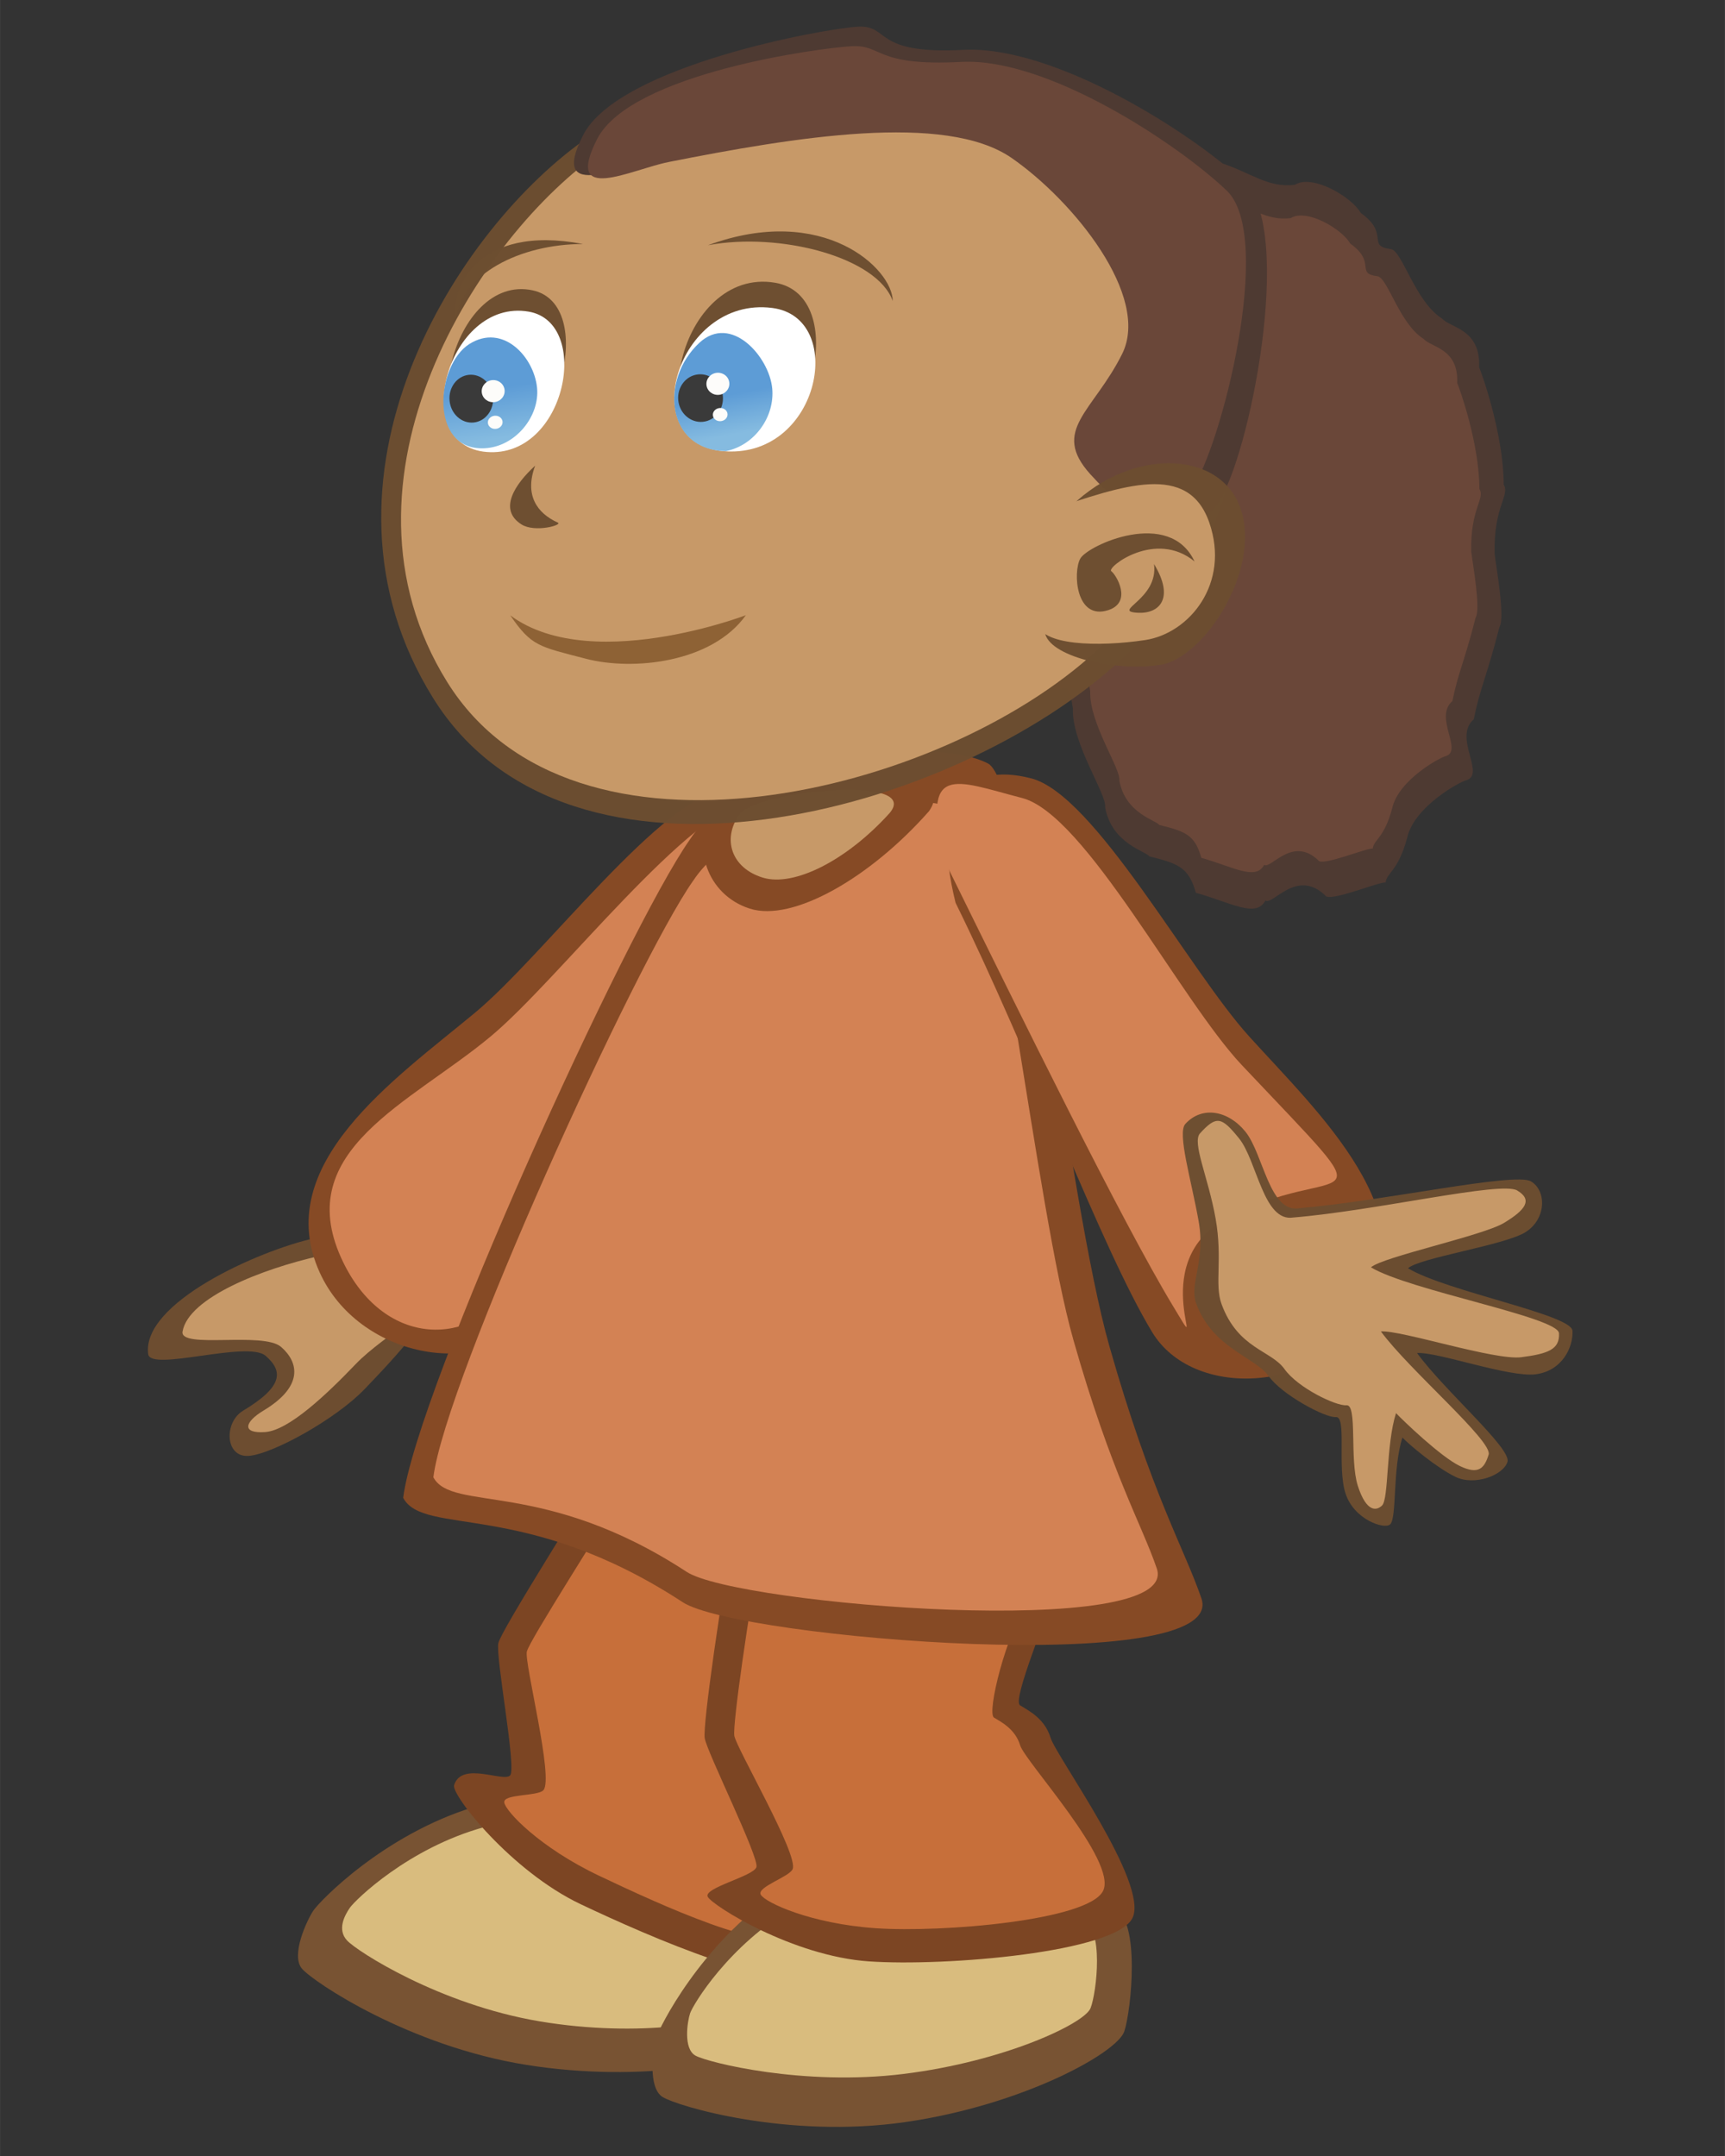 <?xml version="1.0" encoding="UTF-8" standalone="no"?>
<!-- Created with Inkscape (http://www.inkscape.org/) -->

<svg
   xmlns:dc="http://purl.org/dc/elements/1.1/"
   xmlns:cc="http://creativecommons.org/ns#"
   xmlns:rdf="http://www.w3.org/1999/02/22-rdf-syntax-ns#"
   xmlns:svg="http://www.w3.org/2000/svg"
   xmlns="http://www.w3.org/2000/svg"
   xmlns:xlink="http://www.w3.org/1999/xlink"
   xmlns:sodipodi="http://sodipodi.sourceforge.net/DTD/sodipodi-0.dtd"
   xmlns:inkscape="http://www.inkscape.org/namespaces/inkscape"
   width="64"
   height="80"
   viewBox="0 0 16.933 21.167"
   version="1.1"
   id="svg1968"
   inkscape:version="0.92.4 (5da689c313, 2019-01-14)"
   sodipodi:docname="child.svg">
  <rect x="0" y="0" width="16.933" height="21.167" fill="#333333" stroke="none"/>
  <defs
     id="defs1962">
    <linearGradient
       gradientTransform="matrix(0.97,0.1,-0.097,0.995,-128.43,-2.138)"
       gradientUnits="userSpaceOnUse"
       y2="30.052"
       x2="38.269"
       y1="28.537"
       x1="38.396"
       id="linearGradient5870-39"
       xlink:href="#linearGradient1005"
       inkscape:collect="always" />
    <linearGradient
       inkscape:collect="always"
       id="linearGradient1005">
      <stop
         style="stop-color:#5d9cd6;stop-opacity:1"
         offset="0"
         id="stop1001" />
      <stop
         style="stop-color:#85bbe0;stop-opacity:1"
         offset="1"
         id="stop1003" />
    </linearGradient>
    <linearGradient
       gradientTransform="matrix(0.982,0.097,-0.098,0.972,-128.715,-1.454)"
       gradientUnits="userSpaceOnUse"
       y2="29.458"
       x2="47.311"
       y1="27.522"
       x1="47.416"
       id="linearGradient5862-805"
       xlink:href="#linearGradient1005"
       inkscape:collect="always" />
  </defs>
  <sodipodi:namedview
     id="base"
     pagecolor="#ffffff"
     bordercolor="#666666"
     borderopacity="1.0"
     inkscape:pageopacity="0.0"
     inkscape:pageshadow="2"
     inkscape:zoom="3.959798"
     inkscape:cx="37.128427"
     inkscape:cy="44.822202"
     inkscape:document-units="px"
     inkscape:current-layer="layer1"
     showgrid="false"
     units="px"
     inkscape:window-width="1884"
     inkscape:window-height="1054"
     inkscape:window-x="0"
     inkscape:window-y="0"
     inkscape:window-maximized="1" />
  <g
     inkscape:label="Calque 1"
     inkscape:groupmode="layer"
     id="layer1"
     transform="translate(0,-275.833)">
    <g
       id="g1248"
       transform="matrix(-0.259,0,0,0.259,-17.167,271.91)">
      <path
         style="display:inline;overflow:visible;fill:#6d4d30;fill-opacity:1;fill-rule:evenodd;stroke:none;stroke-width:4.483px;stroke-linecap:butt;stroke-linejoin:miter;stroke-opacity:1"
         d="m -78.185,62.085 c 2.139,0.481 6.547,2.458 6.287,4.394 -0.09,0.675 -3.769,-0.532 -4.451,0.062 -0.683,0.594 -0.647,1.178 0.858,2.082 0.726,0.436 0.688,1.775 -0.214,1.711 -0.902,-0.064 -3.31,-1.397 -4.398,-2.534 -1.089,-1.137 -3.151,-3.293 -2.586,-3.927 0.83,-0.932 4.504,-1.788 4.504,-1.788 z"
         id="path6085"
         inkscape:connector-curvature="0"
         sodipodi:nodetypes="cssssssc" />
      <path
         style="display:inline;overflow:visible;fill:#c79968;fill-opacity:1;fill-rule:evenodd;stroke:none;stroke-width:4.483px;stroke-linecap:butt;stroke-linejoin:miter;stroke-opacity:1"
         d="m -78.381,62.758 c 2.139,0.481 4.963,1.573 5.181,2.864 0.113,0.671 -3.053,-0.012 -3.735,0.582 -0.683,0.594 -0.841,1.506 0.664,2.41 0.726,0.436 0.842,0.881 -0.061,0.817 -0.902,-0.064 -2.348,-1.446 -3.437,-2.583 -1.089,-1.137 -3.485,-2.342 -2.92,-2.976 0.83,-0.932 4.308,-1.115 4.308,-1.115 z"
         id="path6085-3"
         inkscape:connector-curvature="0"
         sodipodi:nodetypes="cssssssc" />
      <path
         style="display:inline;overflow:visible;fill:#864a25;fill-opacity:1;fill-rule:evenodd;stroke:none;stroke-width:4.483px;stroke-linecap:butt;stroke-linejoin:miter;stroke-opacity:1"
         d="m -96.009,50.104 c 3.627,5.303 7.314,12.161 9.686,15.058 1.873,2.288 6.467,1.433 7.925,-1.781 1.856,-4.092 -2.835,-7.311 -5.888,-9.847 -2.613,-2.171 -7.089,-8.232 -9.552,-8.503 -2.619,-0.289 -3.647,1.43 -2.171,5.074 z"
         id="path5890-2"
         inkscape:connector-curvature="0"
         sodipodi:nodetypes="cssssc" />
      <path
         style="display:inline;overflow:visible;fill:#d38254;fill-opacity:1;fill-rule:evenodd;stroke:none;stroke-width:4.483px;stroke-linecap:butt;stroke-linejoin:miter;stroke-opacity:1"
         d="m -96.313,48.855 c 3.627,5.303 8.252,12.307 10.624,15.204 1.873,2.288 5.018,1.988 6.476,-1.226 1.856,-4.091 -2.605,-5.856 -5.657,-8.392 -2.613,-2.171 -7.564,-8.725 -10.027,-8.996 -2.619,-0.289 -2.892,-0.234 -1.416,3.411 z"
         id="path5890-6-6"
         inkscape:connector-curvature="0"
         sodipodi:nodetypes="cssssc" />
      <path
         inkscape:transform-center-y="6.4827357"
         inkscape:transform-center-x="-3.3593108"
         style="display:inline;overflow:visible;fill:#785333;fill-opacity:1;fill-rule:evenodd;stroke:none;stroke-width:4.483px;stroke-linecap:butt;stroke-linejoin:miter;stroke-opacity:1"
         d="m -84.222,83.65 c 3.413,1.054 5.83,3.564 6.07,3.928 0.24,0.364 0.862,1.689 0.425,2.196 -0.437,0.507 -4.06,2.938 -8.512,3.646 -4.452,0.709 -8.437,-0.121 -8.935,-0.814 -0.497,-0.693 -1.843,-3.855 -1.033,-4.555 0.81,-0.701 9.871,-4.82 11.986,-4.401 z"
         id="path5960-2"
         inkscape:connector-curvature="0" />
      <path
         inkscape:transform-center-y="6.0417536"
         inkscape:transform-center-x="-3.1733939"
         style="display:inline;overflow:visible;fill:#d9bc7e;fill-opacity:1;fill-rule:evenodd;stroke:none;stroke-width:4.483px;stroke-linecap:butt;stroke-linejoin:miter;stroke-opacity:1"
         d="m -84.639,84.404 c 2.885,0.792 4.899,2.77 5.097,3.058 0.198,0.288 0.49,0.824 0.11,1.238 -0.38,0.414 -3.499,2.426 -7.295,3.067 -3.796,0.641 -7.171,0.038 -7.583,-0.51 -0.412,-0.549 -1.29,-2.548 -0.59,-3.124 0.7,-0.576 8.469,-4.032 10.261,-3.729 z"
         id="path5960-9-0"
         inkscape:connector-curvature="0"
         sodipodi:nodetypes="ccssssc" />
      <path
         style="display:inline;overflow:visible;fill:#7c4523;fill-opacity:1;fill-rule:evenodd;stroke:none;stroke-width:4.483px;stroke-linecap:butt;stroke-linejoin:miter;stroke-opacity:1"
         d="m -90.742,68.168 c 2.538,4.173 5.451,8.755 5.571,9.258 0.12,0.503 -0.692,4.736 -0.448,5.016 0.243,0.281 1.842,-0.55 2.127,0.374 0.114,0.37 -2.173,3.268 -4.797,4.512 -2.624,1.244 -7.76,3.489 -8.827,2.506 -1.067,-0.983 -0.2,-6.886 -0.26,-7.632 -0.06,-0.746 0.39,-1.249 0.624,-1.557 0.234,-0.309 -3.331,-5.854 -3.914,-6.774 -0.583,-0.92 8.499,-5.669 9.925,-5.703 z"
         id="path5925-8"
         inkscape:connector-curvature="0"
         sodipodi:nodetypes="cssssssssc"
         inkscape:transform-center-x="1.7131945"
         inkscape:transform-center-y="-3.0499145" />
      <path
         style="display:inline;overflow:visible;fill:#c76f3a;fill-opacity:1;fill-rule:evenodd;stroke:none;stroke-width:4.483px;stroke-linecap:butt;stroke-linejoin:miter;stroke-opacity:1"
         d="m -91.148,69.678 c 2.188,3.598 4.795,7.64 4.899,8.073 0.103,0.433 -1.035,4.82 -0.626,5.257 0.219,0.234 1.528,0.133 1.482,0.464 -0.046,0.331 -1.34,1.709 -3.602,2.781 -2.262,1.072 -6.544,3.062 -7.464,2.215 -0.92,-0.848 0.31,-5.77 0.258,-6.413 -0.052,-0.643 0.336,-1.077 0.538,-1.343 0.202,-0.266 -2.677,-5.883 -3.818,-6.62 -0.789,-0.51 7.102,-4.384 8.332,-4.413 z"
         id="path5925-1-7"
         inkscape:connector-curvature="0"
         sodipodi:nodetypes="cssssssssc"
         inkscape:transform-center-x="2.0853772"
         inkscape:transform-center-y="-2.9968831" />
      <path
         style="display:inline;overflow:visible;fill:#785333;fill-opacity:1;fill-rule:evenodd;stroke:none;stroke-width:4.483px;stroke-linecap:butt;stroke-linejoin:miter;stroke-opacity:1"
         d="m -95.772,86.857 c 2.945,2.021 4.506,5.137 4.626,5.556 0.121,0.418 0.32,1.869 -0.248,2.223 -0.568,0.353 -4.75,1.597 -9.211,0.949 -4.461,-0.648 -8.019,-2.626 -8.288,-3.435 -0.269,-0.809 -0.613,-4.229 0.369,-4.657 0.982,-0.428 10.858,-1.665 12.752,-0.636 z"
         id="path5960"
         inkscape:connector-curvature="0" />
      <path
         style="display:inline;overflow:visible;fill:#d9bc7e;fill-opacity:1;fill-rule:evenodd;stroke:none;stroke-width:4.483px;stroke-linecap:butt;stroke-linejoin:miter;stroke-opacity:1"
         d="m -96.394,87.424 c 2.519,1.468 3.853,3.731 3.956,4.035 0.103,0.304 0.274,1.358 -0.212,1.614 -0.486,0.257 -4.062,1.16 -7.877,0.689 -3.815,-0.471 -6.858,-1.907 -7.088,-2.495 -0.23,-0.588 -0.524,-3.071 0.315,-3.382 0.84,-0.311 9.285,-1.209 10.906,-0.462 z"
         id="path5960-9"
         inkscape:connector-curvature="0" />
      <path
         style="display:inline;overflow:visible;fill:#7c4523;fill-opacity:1;fill-rule:evenodd;stroke:none;stroke-width:4.483px;stroke-linecap:butt;stroke-linejoin:miter;stroke-opacity:1"
         d="m -94.385,71.246 c 0.837,4.811 1.467,9.273 1.395,9.784 -0.072,0.511 -2.084,4.545 -1.96,4.895 0.124,0.35 2.032,0.787 1.843,1.125 -0.189,0.338 -3.217,2.248 -6.114,2.446 -2.897,0.199 -9.349,-0.341 -9.983,-1.646 -0.634,-1.305 2.89,-6.12 3.107,-6.836 0.217,-0.716 0.82,-1.02 1.151,-1.222 0.331,-0.202 -1.089,-3.42 -1.295,-4.489 -0.207,-1.07 10.517,-4.548 11.857,-4.058 z"
         id="path5925"
         inkscape:connector-curvature="0"
         sodipodi:nodetypes="cssssssssc" />
      <path
         style="display:inline;overflow:visible;fill:#c76f3a;fill-opacity:1;fill-rule:evenodd;stroke:none;stroke-width:4.483px;stroke-linecap:butt;stroke-linejoin:miter;stroke-opacity:1"
         d="m -95.315,72.504 c 0.722,4.148 1.265,7.995 1.203,8.436 -0.062,0.441 -2.434,4.498 -2.213,5.054 0.118,0.298 1.373,0.682 1.21,0.973 -0.163,0.291 -1.871,1.101 -4.369,1.272 -2.498,0.171 -8.06,-0.294 -8.607,-1.419 -0.546,-1.125 2.957,-4.895 3.144,-5.513 0.187,-0.617 0.707,-0.879 0.992,-1.053 0.285,-0.174 -0.47,-3.208 -1.261,-4.311 -0.548,-0.763 8.747,-3.862 9.902,-3.44 z"
         id="path5925-1"
         inkscape:connector-curvature="0"
         sodipodi:nodetypes="cssssssssc" />
      <path
         style="display:inline;overflow:visible;fill:#864a25;fill-opacity:1;fill-rule:evenodd;stroke:none;stroke-width:4.483px;stroke-linecap:butt;stroke-linejoin:miter;stroke-opacity:1"
         d="m -92.424,46.977 c 2.409,3.429 10.357,20.891 10.862,24.947 -0.78,1.465 -4.627,0.052 -10.597,3.958 -2.108,1.379 -20.693,2.887 -19.658,-0.145 0.639,-1.873 1.893,-3.953 3.487,-9.556 1.593,-5.603 3.191,-21.361 4.602,-22.093 2.094,-1.087 9.136,-0.425 11.305,2.889 z"
         id="path5873-0"
         inkscape:connector-curvature="0"
         sodipodi:nodetypes="ccssssc" />
      <path
         style="display:inline;overflow:visible;fill:#d38254;fill-opacity:1;fill-rule:evenodd;stroke:none;stroke-width:4.483px;stroke-linecap:butt;stroke-linejoin:miter;stroke-opacity:1"
         d="m -92.549,48.537 c 2.183,3.108 9.386,18.932 9.843,22.608 -0.707,1.328 -4.193,0.047 -9.604,3.587 -1.91,1.25 -18.753,2.617 -17.815,-0.131 0.579,-1.697 1.716,-3.582 3.16,-8.66 1.444,-5.078 2.892,-19.358 4.17,-20.021 1.898,-0.985 8.28,-0.386 10.245,2.618 z"
         id="path5873"
         inkscape:connector-curvature="0"
         sodipodi:nodetypes="ccssssc" />
      <path
         style="display:inline;overflow:visible;fill:#864a25;fill-opacity:1;fill-rule:evenodd;stroke:none;stroke-width:4.483px;stroke-linecap:butt;stroke-linejoin:miter;stroke-opacity:1"
         d="m -102.498,49.367 c -2.838,5.764 -5.516,13.076 -7.453,16.279 -1.53,2.53 -6.199,2.336 -8.098,-0.639 -2.417,-3.787 1.77,-7.639 4.432,-10.583 2.279,-2.52 5.85,-9.154 8.25,-9.772 2.551,-0.657 3.813,0.898 2.869,4.715 z"
         id="path5890"
         inkscape:connector-curvature="0"
         sodipodi:nodetypes="cssssc" />
      <path
         style="display:inline;overflow:visible;fill:#d38254;fill-opacity:1;fill-rule:evenodd;stroke:none;stroke-width:4.483px;stroke-linecap:butt;stroke-linejoin:miter;stroke-opacity:1"
         d="m -102.098,47.811 c -2.838,5.764 -6.699,13.63 -8.636,16.833 -1.53,2.53 1.116,-1.559 -1.972,-3.269 -4.381,-2.426 -6.54,0.399 -0.64,-5.857 2.331,-2.472 5.927,-9.504 8.327,-10.122 2.551,-0.657 3.865,-1.401 2.921,2.416 z"
         id="path5890-6"
         inkscape:connector-curvature="0"
         sodipodi:nodetypes="cssssc" />
      <path
         style="display:inline;overflow:visible;fill:#6c4e30;fill-opacity:0.978;fill-rule:evenodd;stroke:none;stroke-width:4.169px;stroke-linecap:butt;stroke-linejoin:miter;stroke-opacity:1"
         d="m -115.525,60.945 c -3.151,-0.263 -8.174,-1.375 -8.78,-1.018 -0.607,0.357 -0.585,1.449 0.224,1.938 0.809,0.488 3.987,0.957 4.435,1.357 -1.464,0.879 -6.199,1.755 -6.234,2.368 -0.035,0.613 0.383,1.519 1.391,1.65 1.008,0.131 3.735,-0.86 4.499,-0.804 -1.062,1.452 -3.587,3.616 -3.426,4.126 0.161,0.51 1.249,0.918 1.971,0.567 0.723,-0.351 1.737,-1.204 2.01,-1.49 0.382,1.2 0.204,3.038 0.464,3.29 0.211,0.204 1.37,-0.171 1.694,-1.174 0.324,-1.003 -0.059,-2.931 0.365,-2.892 0.396,0.036 2.045,-0.844 2.551,-1.557 0.506,-0.713 2.125,-1.058 2.744,-2.753 0.273,-0.748 -0.366,-1.581 -0.094,-3.115 0.278,-1.569 0.819,-3.341 0.504,-3.687 -0.63,-0.692 -1.62,-0.516 -2.276,0.292 -0.685,0.844 -0.905,3.096 -2.042,2.904 z"
         id="path5995"
         inkscape:connector-curvature="0"
         sodipodi:nodetypes="csscsscsscssssssssc" />
      <path
         style="display:inline;overflow:visible;fill:#c79968;fill-opacity:1;fill-rule:evenodd;stroke:none;stroke-width:4.169px;stroke-linecap:butt;stroke-linejoin:miter;stroke-opacity:1"
         d="m -115.303,61.298 c -3.151,-0.263 -7.871,-1.384 -8.478,-1.027 -0.607,0.357 -0.313,0.743 0.495,1.231 0.809,0.488 4.596,1.285 5.044,1.685 -1.464,0.879 -7.091,1.885 -7.127,2.498 -0.035,0.613 0.418,0.778 1.426,0.909 1.008,0.131 4.559,-1.033 5.324,-0.978 -1.062,1.452 -4.245,4.16 -4.084,4.671 0.161,0.51 0.374,0.779 1.097,0.428 0.723,-0.351 2.142,-1.715 2.414,-2.002 0.382,1.2 0.27,3.252 0.53,3.503 0.211,0.204 0.592,0.261 0.916,-0.742 0.324,-1.003 0.005,-3.097 0.43,-3.059 0.396,0.036 1.846,-0.66 2.352,-1.373 0.506,-0.713 1.766,-0.769 2.385,-2.464 0.273,-0.748 -0.047,-1.707 0.225,-3.241 0.278,-1.569 0.905,-2.884 0.59,-3.23 -0.63,-0.692 -0.821,-0.618 -1.477,0.19 -0.685,0.844 -0.925,3.193 -2.061,3 z"
         id="path5995-2"
         inkscape:connector-curvature="0"
         sodipodi:nodetypes="csscsscsscssssssssc" />
      <path
         style="display:inline;overflow:visible;fill:#864a25;fill-opacity:1;fill-rule:evenodd;stroke:none;stroke-width:4.483px;stroke-linecap:butt;stroke-linejoin:miter;stroke-opacity:1"
         d="m -101.498,45.889 c 2.218,2.521 5.165,4.223 6.8,3.7 1.635,-0.523 2.244,-2.405 1.353,-3.709 -2.717,-0.294 -9.482,-1.962 -8.153,0.009 z"
         id="path6030-5"
         inkscape:connector-curvature="0"
         sodipodi:nodetypes="cscc" />
      <path
         style="display:inline;overflow:visible;fill:#c79968;fill-opacity:1;fill-rule:evenodd;stroke:none;stroke-width:4.483px;stroke-linecap:butt;stroke-linejoin:miter;stroke-opacity:1"
         d="m -99.986,45.981 c 1.612,1.78 3.613,2.799 4.802,2.431 1.188,-0.369 1.533,-1.463 0.885,-2.384 -0.648,-0.921 -6.982,-1.532 -5.687,-0.046 z"
         id="path6030"
         inkscape:connector-curvature="0" />
      <path
         style="display:inline;overflow:visible;fill:#4e3a32;fill-opacity:1;fill-rule:evenodd;stroke:none;stroke-width:5.271px;stroke-linecap:butt;stroke-linejoin:miter;stroke-opacity:1"
         d="m -107.403,25.799 c -0.668,-1.288 -0.236,-0.826 -1.257,-1.919 -0.928,0.028 -2.215,-1.416 -2.614,-2.268 -0.747,-1.011 -0.092,0.031 -1.26,-0.296 -1.159,0.373 -1.805,0.964 -2.824,0.836 -0.673,-0.423 -2.169,0.473 -2.496,1.066 -1.123,0.797 -0.198,1.257 -1.15,1.372 -0.428,0.077 -0.918,1.996 -1.934,2.632 -0.31,0.356 -1.468,0.389 -1.404,1.847 -0.098,0.219 -0.928,2.538 -0.931,4.447 -0.248,0.414 0.39,0.822 0.343,2.631 -0.058,0.499 -0.408,2.412 -0.181,2.773 0.487,1.905 0.728,2.282 0.972,3.492 0.799,0.692 -0.48,2.099 0.298,2.317 0.167,0.026 1.962,0.969 2.229,2.183 0.339,1.263 0.773,1.311 0.815,1.689 0.226,-0.045 2.161,0.771 2.289,0.488 1.085,-1.038 1.996,0.397 2.266,0.192 0.351,0.678 1.297,0.084 2.637,-0.293 0.272,-0.986 0.699,-1.11 1.766,-1.381 0.122,-0.197 1.42,-0.469 1.672,-1.861 -0.076,-0.477 1.274,-2.417 1.222,-3.749 0.229,-1.534 0.452,-0.013 1.164,-1.174 0.213,-0.17 -0.138,-3.132 0.395,-3.26 -0.072,-0.434 1.574,-0.892 1.287,-1.431 -0.243,-1.277 -0.927,-1.729 -0.603,-2.948 -0.38,-1.56 0.866,-1.65 0.241,-2.97 -0.792,-0.893 -0.754,-3.236 -1.223,-3.302 -1.013,-1.89 -2.39,-1.992 -1.965,-1.643"
         id="path5186-2"
         inkscape:connector-curvature="0"
         sodipodi:nodetypes="csssssssccccccccccccccccccccc" />
      <path
         style="display:inline;overflow:visible;fill:#6a4739;fill-opacity:1;fill-rule:evenodd;stroke:none;stroke-width:5.271px;stroke-linecap:butt;stroke-linejoin:miter;stroke-opacity:1"
         d="m -108.012,26.709 c -0.604,-1.164 -0.213,-0.746 -1.136,-1.734 -0.839,0.026 -2.001,-1.28 -2.362,-2.049 -0.675,-0.913 -0.083,0.028 -1.139,-0.267 -1.047,0.337 -1.631,0.871 -2.552,0.756 -0.608,-0.382 -1.96,0.428 -2.255,0.964 -1.014,0.72 -0.179,1.136 -1.039,1.24 -0.387,0.07 -0.829,1.803 -1.748,2.378 -0.28,0.322 -1.327,0.351 -1.268,1.668 -0.089,0.198 -0.839,2.293 -0.842,4.018 -0.224,0.375 0.352,0.743 0.309,2.377 -0.053,0.451 -0.369,2.179 -0.164,2.506 0.44,1.721 0.658,2.062 0.878,3.155 0.722,0.625 -0.434,1.896 0.269,2.094 0.151,0.024 1.773,0.875 2.014,1.973 0.306,1.141 0.699,1.185 0.737,1.526 0.204,-0.041 1.953,0.696 2.068,0.441 0.98,-0.938 1.804,0.359 2.047,0.174 0.317,0.612 1.172,0.075 2.382,-0.265 0.246,-0.891 0.631,-1.003 1.596,-1.248 0.11,-0.178 1.283,-0.424 1.511,-1.682 -0.069,-0.431 1.151,-2.184 1.104,-3.387 0.207,-1.386 0.408,-0.011 1.052,-1.061 0.192,-0.153 -0.125,-2.83 0.357,-2.946 -0.065,-0.392 1.423,-0.806 1.163,-1.293 -0.219,-1.154 -0.838,-1.562 -0.545,-2.664 -0.343,-1.41 0.783,-1.491 0.218,-2.683 -0.715,-0.807 -0.681,-2.924 -1.105,-2.983 -0.915,-1.708 -2.159,-1.8 -1.776,-1.485"
         id="path5186"
         inkscape:connector-curvature="0"
         sodipodi:nodetypes="csssssssccccccccccccccccccccc" />
      <path
         style="display:inline;overflow:visible;fill:#6c4e30;fill-opacity:0.978;fill-rule:evenodd;stroke:none;stroke-width:4.483px;stroke-linecap:butt;stroke-linejoin:miter;stroke-opacity:1"
         d="m -88.621,20.319 c 5.049,3.449 11.075,13.006 5.925,21.288 -5.15,8.282 -19.688,4.473 -26.105,-1.478 -6.417,-5.951 -4.978,-15.3 -2.192,-18.364 2.786,-3.064 10.567,-8.054 22.373,-1.446 z"
         id="path4285-3"
         inkscape:connector-curvature="0"
         sodipodi:nodetypes="csssc" />
      <path
         style="display:inline;overflow:visible;fill:#c79968;fill-opacity:1;fill-rule:evenodd;stroke:none;stroke-width:4.483px;stroke-linecap:butt;stroke-linejoin:miter;stroke-opacity:1"
         d="m -89.113,20.861 c 4.671,3.191 10.649,12.476 5.883,20.138 -4.766,7.663 -18.695,4.301 -24.633,-1.205 -5.938,-5.506 -4.644,-14.458 -2.066,-17.293 2.578,-2.835 9.891,-7.755 20.816,-1.641 z"
         id="path4285"
         inkscape:connector-curvature="0"
         sodipodi:nodetypes="csssc" />
      <path
         style="display:inline;overflow:visible;fill:#4e3a32;fill-opacity:1;fill-rule:evenodd;stroke:none;stroke-width:4.483px;stroke-linecap:butt;stroke-linejoin:miter;stroke-opacity:1"
         d="m -91.458,21.121 c -4.969,-0.795 -10.993,-2.084 -13.427,-0.356 -2.434,1.728 -5.156,6.024 -4.002,8.334 1.153,2.311 2.214,2.179 0.623,3.942 -1.591,1.763 -3.022,2.803 -4.189,1.15 -1.167,-1.653 -2.913,-10.294 -0.991,-12.131 1.922,-1.837 7.2,-5.206 10.654,-5.023 3.454,0.183 2.757,-0.942 3.991,-0.879 1.235,0.063 9.076,1.477 10.419,4.115 1.344,2.638 -1.569,1.067 -3.079,0.848 z"
         id="path5169"
         inkscape:connector-curvature="0"
         sodipodi:nodetypes="cssssssssc" />
      <path
         style="display:inline;overflow:visible;fill:#6a4739;fill-opacity:1;fill-rule:evenodd;stroke:none;stroke-width:4.483px;stroke-linecap:butt;stroke-linejoin:miter;stroke-opacity:1"
         d="m -91.623,21.288 c -4.753,-0.939 -10.483,-1.895 -12.999,-0.154 -2.33,1.613 -5.283,5.24 -4.188,7.433 1.095,2.194 2.713,2.883 1.203,4.557 -1.51,1.674 -2.732,2.145 -3.84,0.576 -1.108,-1.569 -3.155,-9.583 -1.33,-11.327 1.825,-1.744 6.787,-5.053 10.066,-4.879 3.279,0.173 2.97,-0.656 4.143,-0.596 1.172,0.06 8.38,1.018 9.656,3.522 1.275,2.504 -1.289,1.149 -2.71,0.869 z"
         id="path5169-6"
         inkscape:connector-curvature="0"
         sodipodi:nodetypes="ssssssssss" />
      <path
         style="display:inline;overflow:visible;fill:#6c4e30;fill-opacity:0.978;fill-rule:evenodd;stroke:none;stroke-width:4.483px;stroke-linecap:butt;stroke-linejoin:miter;stroke-opacity:1"
         d="m -106.681,34.539 c -2.268,-2.431 -5.824,-2.419 -6.62,-0.111 -0.797,2.308 1.379,5.673 3.054,5.924 1.77,0.266 4.249,-0.339 4.365,-1.246"
         id="path5003"
         inkscape:connector-curvature="0"
         sodipodi:nodetypes="cssc" />
      <path
         style="display:inline;overflow:visible;fill:#c79968;fill-opacity:1;fill-rule:evenodd;stroke:none;stroke-width:4.483px;stroke-linecap:butt;stroke-linejoin:miter;stroke-opacity:1"
         d="m -106.066,34.482 c -2.79,-0.936 -5.253,-1.831 -6.05,0.477 -0.797,2.308 0.758,4.198 2.433,4.45 1.77,0.266 3.998,0.22 4.113,-0.687"
         id="path5003-6"
         inkscape:connector-curvature="0"
         sodipodi:nodetypes="cssc" />
      <path
         style="display:inline;overflow:visible;fill:#6c4e30;fill-opacity:0.978;fill-rule:evenodd;stroke:none;stroke-width:4.483px;stroke-linecap:butt;stroke-linejoin:miter;stroke-opacity:1"
         d="m -86.564,32.798 c 0.413,1.113 -0.067,1.802 -0.86,2.159 -0.195,0.088 0.868,0.391 1.379,0.068 0.888,-0.561 0.25,-1.522 -0.519,-2.227 z"
         id="path5097"
         inkscape:connector-curvature="0"
         sodipodi:nodetypes="csscc" />
      <path
         style="display:inline;overflow:visible;fill:#8e6235;fill-opacity:1;fill-rule:evenodd;stroke:none;stroke-width:4.483px;stroke-linecap:butt;stroke-linejoin:miter;stroke-opacity:1"
         d="m -85.62,38.472 c -3.215,2.387 -9.675,-0.295 -8.932,-0.007 1.287,1.805 4.275,2.119 6.063,1.653 1.788,-0.466 2.06,-0.467 2.869,-1.646 z"
         id="path5099"
         inkscape:connector-curvature="0"
         sodipodi:nodetypes="ccsc" />
      <path
         style="display:inline;overflow:visible;fill:#6c4e30;fill-opacity:0.978;fill-rule:evenodd;stroke:none;stroke-width:4.483px;stroke-linecap:butt;stroke-linejoin:miter;stroke-opacity:1"
         d="m -111.556,36.43 c 0.947,-2.036 4.048,-0.618 4.331,-0.108 0.283,0.51 0.176,2.353 -1.06,1.953 -0.927,-0.3 -0.305,-1.339 -0.115,-1.477 0.19,-0.138 -1.67,-1.591 -3.157,-0.368 z"
         id="path5101"
         inkscape:connector-curvature="0"
         sodipodi:nodetypes="csssc" />
      <path
         style="display:inline;overflow:visible;fill:#6c4e30;fill-opacity:0.978;fill-rule:evenodd;stroke:none;stroke-width:4.483px;stroke-linecap:butt;stroke-linejoin:miter;stroke-opacity:1"
         d="m -110.02,36.527 c -0.793,1.302 -0.204,1.899 0.63,1.847 0.996,-0.062 -0.808,-0.5 -0.63,-1.847 z"
         id="path5103"
         inkscape:connector-curvature="0"
         sodipodi:nodetypes="csc" />
      <path
         style="display:inline;overflow:visible;fill:#6c4e30;fill-opacity:0.978;fill-rule:evenodd;stroke:none;stroke-width:4.483px;stroke-linecap:butt;stroke-linejoin:miter;stroke-opacity:1"
         d="m -95.661,25.865 c -2.864,0.489 -1.431,6.536 1.643,6.364 3.578,-0.2 1.991,-6.984 -1.643,-6.364 z"
         id="path5105-5"
         inkscape:connector-curvature="0"
         sodipodi:nodetypes="sss" />
      <path
         style="display:inline;overflow:visible;fill:#ffffff;fill-opacity:1;fill-rule:evenodd;stroke:none;stroke-width:4.483px;stroke-linecap:butt;stroke-linejoin:miter;stroke-opacity:1"
         d="m -95.55,26.82 c -2.819,0.362 -1.832,5.616 1.731,5.437 3.563,-0.179 1.91,-5.905 -1.731,-5.437 z"
         id="path5105"
         inkscape:connector-curvature="0"
         sodipodi:nodetypes="sss" />
      <path
         style="display:inline;overflow:visible;fill:#6c4e30;fill-opacity:0.978;fill-rule:evenodd;stroke:none;stroke-width:4.483px;stroke-linecap:butt;stroke-linejoin:miter;stroke-opacity:1"
         d="m -86.471,26.153 c -2.459,0.532 -0.981,6.111 1.553,5.974 3.034,-0.164 1.5,-6.634 -1.553,-5.974 z"
         id="path5105-7-3"
         inkscape:connector-curvature="0"
         sodipodi:nodetypes="sss" />
      <path
         style="display:inline;overflow:visible;fill:#ffffff;fill-opacity:1;fill-rule:evenodd;stroke:none;stroke-width:4.483px;stroke-linecap:butt;stroke-linejoin:miter;stroke-opacity:1"
         d="m -86.315,26.959 c -2.413,0.41 -1.427,5.555 1.583,5.321 3.011,-0.234 1.479,-5.841 -1.583,-5.321 z"
         id="path5105-7"
         inkscape:connector-curvature="0"
         sodipodi:nodetypes="sss" />
      <path
         style="display:inline;overflow:visible;fill:#6c4e30;fill-opacity:0.978;fill-rule:evenodd;stroke:none;stroke-width:4.483px;stroke-linecap:butt;stroke-linejoin:miter;stroke-opacity:1"
         d="m -93.115,24.442 c -2.715,-0.511 -6.413,0.451 -7.002,2.114 0.004,-1.218 2.625,-3.722 7.002,-2.114 z"
         id="path5150"
         inkscape:connector-curvature="0"
         sodipodi:nodetypes="ccc" />
      <path
         style="display:inline;overflow:visible;fill:#6c4e30;fill-opacity:0.978;fill-rule:evenodd;stroke:none;stroke-width:4.483px;stroke-linecap:butt;stroke-linejoin:miter;stroke-opacity:1"
         d="m -88.379,24.396 c 2.412,0.004 4.636,1.158 4.83,2.899 0.223,-1.196 -0.794,-3.664 -4.83,-2.899 z"
         id="path5150-5"
         inkscape:connector-curvature="0"
         sodipodi:nodetypes="ccc" />
      <path
         style="color:#000000;display:inline;overflow:visible;visibility:visible;opacity:1;fill:url(#linearGradient5870-39);fill-opacity:1;fill-rule:nonzero;stroke:none;stroke-width:0.987;stroke-linecap:round;stroke-linejoin:round;stroke-miterlimit:4;stroke-dasharray:none;stroke-dashoffset:0;stroke-opacity:1;marker:none;enable-background:accumulate"
         d="m -95.549,29.866 c -0.104,1.065 0.65,2.155 1.751,2.381 2.272,-0.031 2.522,-2.705 1.008,-4.108 -1.199,-1.111 -2.642,0.524 -2.759,1.727 z"
         id="path5784"
         inkscape:connector-curvature="0"
         sodipodi:nodetypes="scss" />
      <ellipse
         transform="rotate(5.724)"
         style="color:#000000;display:inline;overflow:visible;visibility:visible;opacity:1;fill:#3a3a3a;fill-opacity:1;fill-rule:nonzero;stroke:none;stroke-width:1;stroke-linecap:round;stroke-linejoin:round;stroke-miterlimit:4;stroke-dasharray:none;stroke-dashoffset:0;stroke-opacity:1;marker:none;enable-background:accumulate"
         id="path5767"
         cx="-89.354"
         cy="39.345"
         rx="0.849"
         ry="0.903" />
      <path
         style="color:#000000;display:inline;overflow:visible;visibility:visible;opacity:1;fill:url(#linearGradient5862-805);fill-opacity:1;fill-rule:nonzero;stroke:none;stroke-width:0.982;stroke-linecap:round;stroke-linejoin:round;stroke-miterlimit:4;stroke-dasharray:none;stroke-dashoffset:0;stroke-opacity:1;marker:none;enable-background:accumulate"
         d="m -86.636,29.844 c -0.109,1.074 0.811,2.24 1.995,2.295 2.109,0.097 1.841,-3.151 0.572,-3.951 -1.269,-0.8 -2.448,0.48 -2.567,1.656 z"
         id="path5784-7"
         inkscape:connector-curvature="0"
         sodipodi:nodetypes="ssss" />
      <ellipse
         transform="rotate(5.724)"
         style="color:#000000;display:inline;overflow:visible;visibility:visible;opacity:1;fill:#3a3a3a;fill-opacity:1;fill-rule:nonzero;stroke:none;stroke-width:1;stroke-linecap:round;stroke-linejoin:round;stroke-miterlimit:4;stroke-dasharray:none;stroke-dashoffset:0;stroke-opacity:1;marker:none;enable-background:accumulate"
         id="path5767-2"
         ry="0.908"
         rx="0.827"
         cy="38.5"
         cx="-80.706" />
      <ellipse
         transform="rotate(5.724)"
         style="color:#000000;display:inline;overflow:visible;visibility:visible;opacity:1;fill:#fdfcfa;fill-opacity:1;fill-rule:nonzero;stroke:none;stroke-width:1;stroke-linecap:round;stroke-linejoin:round;stroke-miterlimit:4;stroke-dasharray:none;stroke-dashoffset:0;stroke-opacity:1;marker:none;enable-background:accumulate"
         id="path5834"
         cx="-90.062"
         cy="38.872"
         rx="0.435"
         ry="0.419" />
      <ellipse
         transform="rotate(5.724)"
         style="color:#000000;display:inline;overflow:visible;visibility:visible;opacity:1;fill:#fdfcfa;fill-opacity:1;fill-rule:nonzero;stroke:none;stroke-width:1;stroke-linecap:round;stroke-linejoin:round;stroke-miterlimit:4;stroke-dasharray:none;stroke-dashoffset:0;stroke-opacity:1;marker:none;enable-background:accumulate"
         id="path5836"
         cx="-90.033"
         cy="40.042"
         rx="0.279"
         ry="0.25" />
      <ellipse
         transform="rotate(5.724)"
         style="color:#000000;display:inline;overflow:visible;visibility:visible;opacity:1;fill:#fdfcfa;fill-opacity:1;fill-rule:nonzero;stroke:none;stroke-width:1;stroke-linecap:round;stroke-linejoin:round;stroke-miterlimit:4;stroke-dasharray:none;stroke-dashoffset:0;stroke-opacity:1;marker:none;enable-background:accumulate"
         id="path5834-3"
         cx="-81.56"
         cy="38.299"
         rx="0.435"
         ry="0.419" />
      <ellipse
         transform="rotate(5.724)"
         style="color:#000000;display:inline;overflow:visible;visibility:visible;opacity:1;fill:#fdfcfa;fill-opacity:1;fill-rule:nonzero;stroke:none;stroke-width:1;stroke-linecap:round;stroke-linejoin:round;stroke-miterlimit:4;stroke-dasharray:none;stroke-dashoffset:0;stroke-opacity:1;marker:none;enable-background:accumulate"
         id="path5836-6"
         cx="-81.519"
         cy="39.482"
         rx="0.279"
         ry="0.25" />
    </g>
  </g>
</svg>
